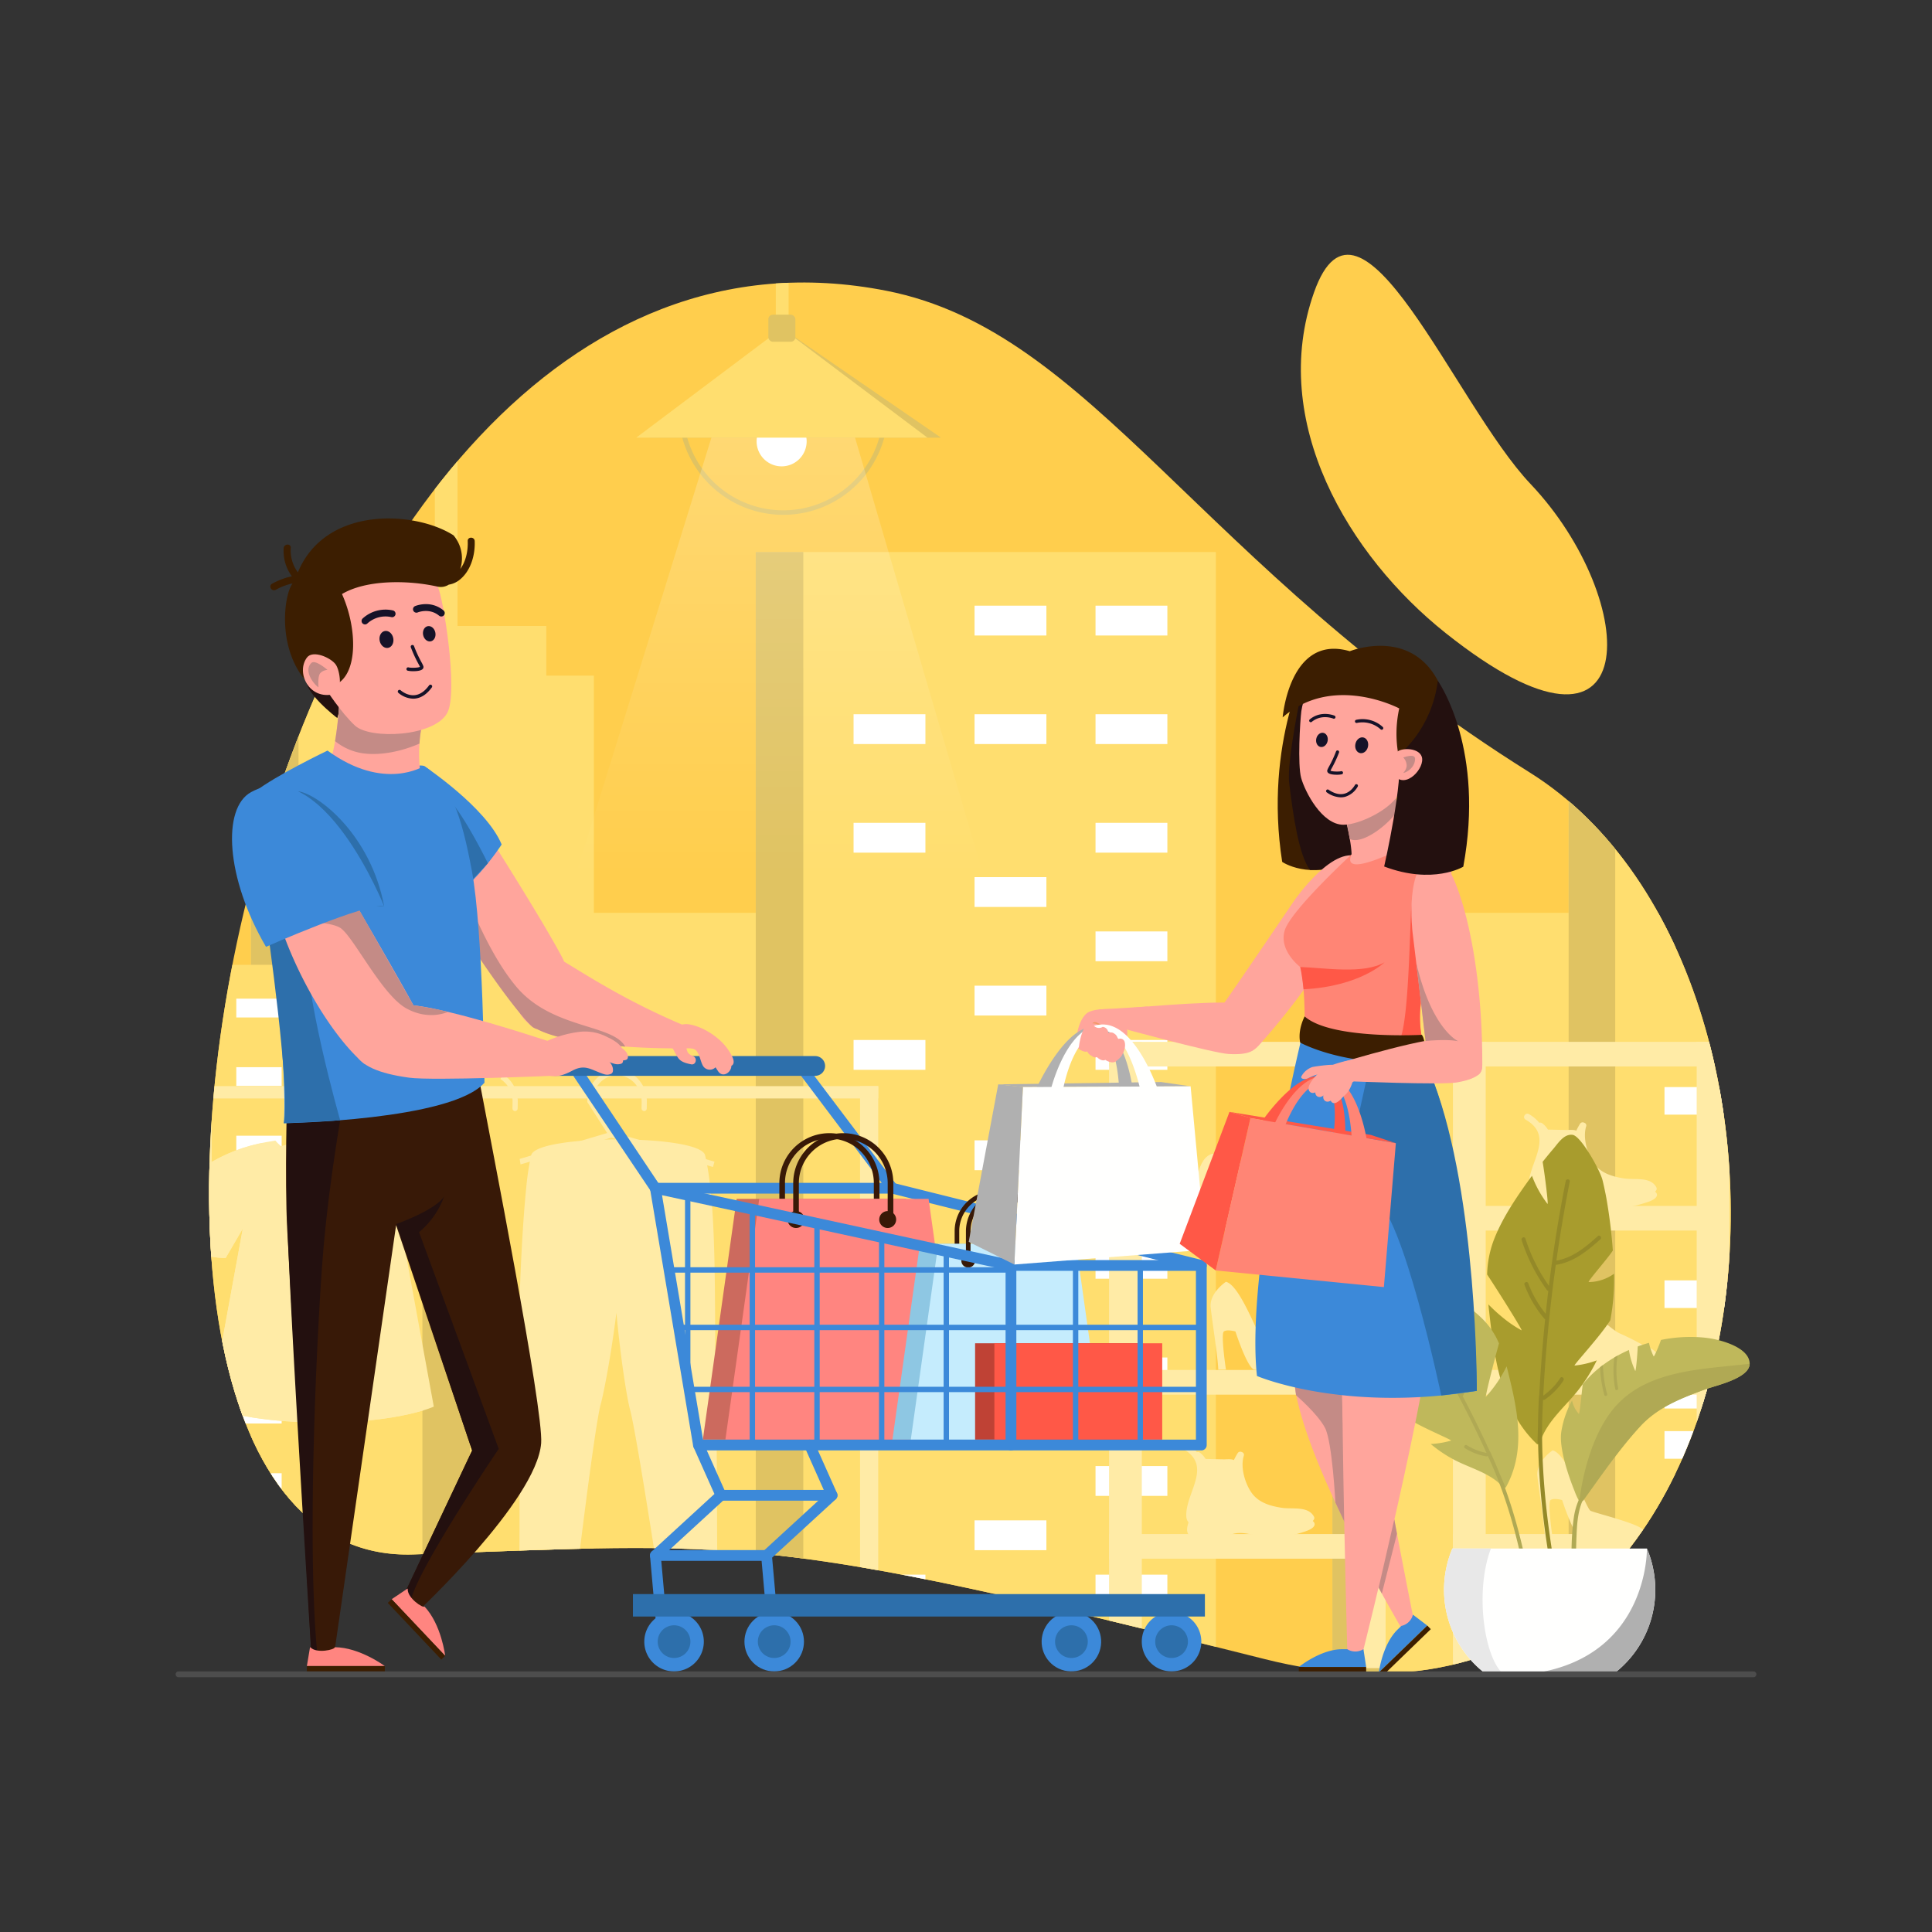<svg xmlns="http://www.w3.org/2000/svg" data-name="Layer 1" viewBox="0 0 1100 1100"><rect x="0" y="0" width="1100" height="1100" fill="#333333" stroke="none"/><defs><linearGradient id="b" x1="443.833" x2="443.833" y1="496.317" y2="240.377" gradientUnits="userSpaceOnUse"><stop offset="0" stop-color="#ffffff" stop-opacity="0" class="stopColorfff svgShape"/><stop offset="1" stop-color="#ffffff" class="stopColorfff svgShape"/></linearGradient><clipPath id="a"><path fill="none" d="M504.784,165.573C622.133,188.69,682.04,321.59,871.011,439.851c188.972,118.263,147.366,580.042-151.084,504.729-284.72-71.85-297.9-66.175-484.371-59.541C2.155,893.342,133.433,92.417,504.784,165.573Z"/></clipPath></defs><path fill="#ffce4d" d="M504.784 165.573C622.133 188.69 682.04 321.59 871.011 439.851c188.972 118.263 147.366 580.042-151.084 504.729-284.72-71.85-297.9-66.175-484.371-59.541C2.155 893.342 133.433 92.417 504.784 165.573zM823.039 360.397c-55.073-43.824-100.941-120.309-74.86-194.002 26.081-73.691 79.93 63.479 123.261 109.171C934.139 341.683 938.299 452.116 823.039 360.397z" class="colorffce4d svgShape"/><g clip-path="url(#a)" fill="#000000" class="color000 svgShape"><polygon fill="#ffde6f" points="200.647 384.687 200.647 356.4 247.569 356.4 247.569 221.193 260.503 221.193 260.503 356.4 311.047 356.4 311.047 384.687 338.118 384.687 338.118 951.582 142.883 951.582 142.883 384.687 200.647 384.687" class="colorffde6f svgShape"/><rect width="27.071" height="509.947" x="142.885" y="384.687" fill="#e0c362" transform="rotate(180 156.42 639.66)" class="colore0c362 svgShape"/><rect width="195.233" height="431.857" x="240.501" y="519.725" fill="#ffde6f" transform="rotate(180 338.118 735.654)" class="colorffde6f svgShape"/><rect width="27.071" height="431.857" x="240.501" y="519.725" fill="#e0c362" transform="rotate(180 254.037 735.654)" class="colore0c362 svgShape"/><rect width="195.233" height="431.857" x="758.608" y="519.725" fill="#ffde6f" transform="rotate(180 856.225 735.654)" class="colorffde6f svgShape"/><rect width="27.071" height="431.857" x="758.608" y="519.725" fill="#e0c362" transform="rotate(180 772.143 735.654)" class="colore0c362 svgShape"/><rect width="261.947" height="637.266" x="430.298" y="314.317" fill="#ffde6f" transform="rotate(180 561.272 632.95)" class="colorffde6f svgShape"/><rect width="27.071" height="637.266" x="430.298" y="314.317" fill="#e0c362" transform="rotate(180 443.833 632.95)" class="colore0c362 svgShape"/><rect width="40.91" height="16.98" x="623.744" y="344.838" fill="#ffffff" transform="rotate(180 644.199 353.328)" class="colorfff svgShape"/><rect width="40.91" height="16.98" x="554.866" y="344.838" fill="#ffffff" transform="rotate(180 575.32 353.328)" class="colorfff svgShape"/><rect width="40.91" height="16.98" x="623.744" y="406.66" fill="#ffffff" transform="rotate(180 644.199 415.15)" class="colorfff svgShape"/><rect width="40.91" height="16.98" x="554.866" y="406.66" fill="#ffffff" transform="rotate(180 575.32 415.15)" class="colorfff svgShape"/><rect width="40.909" height="16.98" x="485.988" y="406.66" fill="#ffffff" transform="rotate(180 506.442 415.15)" class="colorfff svgShape"/><rect width="40.91" height="16.979" x="623.744" y="468.483" fill="#ffffff" transform="rotate(180 644.199 476.972)" class="colorfff svgShape"/><rect width="40.909" height="16.979" x="485.988" y="468.483" fill="#ffffff" transform="rotate(180 506.442 476.972)" class="colorfff svgShape"/><rect width="40.91" height="16.979" x="554.866" y="499.394" fill="#ffffff" transform="rotate(180 575.32 507.883)" class="colorfff svgShape"/><rect width="40.91" height="16.98" x="623.744" y="530.305" fill="#ffffff" transform="rotate(180 644.199 538.795)" class="colorfff svgShape"/><rect width="40.91" height="16.98" x="554.866" y="561.216" fill="#ffffff" transform="rotate(180 575.32 569.706)" class="colorfff svgShape"/><rect width="40.91" height="16.979" x="623.744" y="592.128" fill="#ffffff" transform="rotate(180 644.199 600.618)" class="colorfff svgShape"/><rect width="40.909" height="16.979" x="485.988" y="592.128" fill="#ffffff" transform="rotate(180 506.442 600.618)" class="colorfff svgShape"/><rect width="40.91" height="16.98" x="623.744" y="649.256" fill="#ffffff" transform="rotate(180 644.199 657.746)" class="colorfff svgShape"/><rect width="40.91" height="16.98" x="554.866" y="649.256" fill="#ffffff" transform="rotate(180 575.32 657.746)" class="colorfff svgShape"/><rect width="40.91" height="16.98" x="623.744" y="711.078" fill="#ffffff" transform="rotate(180 644.199 719.568)" class="colorfff svgShape"/><rect width="40.91" height="16.98" x="554.866" y="711.078" fill="#ffffff" transform="rotate(180 575.32 719.568)" class="colorfff svgShape"/><rect width="40.909" height="16.98" x="485.988" y="711.078" fill="#ffffff" transform="rotate(180 506.442 719.568)" class="colorfff svgShape"/><rect width="40.91" height="16.98" x="623.744" y="772.9" fill="#ffffff" transform="rotate(180 644.199 781.39)" class="colorfff svgShape"/><rect width="40.909" height="16.98" x="485.988" y="772.9" fill="#ffffff" transform="rotate(180 506.442 781.39)" class="colorfff svgShape"/><rect width="40.91" height="16.979" x="554.866" y="803.813" fill="#ffffff" transform="rotate(180 575.32 812.302)" class="colorfff svgShape"/><rect width="40.909" height="16.979" x="485.988" y="803.813" fill="#ffffff" transform="rotate(180 506.442 812.302)" class="colorfff svgShape"/><rect width="40.91" height="16.979" x="623.744" y="834.724" fill="#ffffff" transform="rotate(180 644.199 843.213)" class="colorfff svgShape"/><rect width="40.91" height="16.979" x="554.866" y="865.635" fill="#ffffff" transform="rotate(180 575.32 874.124)" class="colorfff svgShape"/><rect width="40.91" height="16.979" x="623.744" y="896.546" fill="#ffffff" transform="rotate(180 644.199 905.035)" class="colorfff svgShape"/><rect width="40.909" height="16.979" x="485.988" y="896.546" fill="#ffffff" transform="rotate(180 506.442 905.035)" class="colorfff svgShape"/><rect width="256.74" height="589.764" x="893.111" y="361.818" fill="#ffde6f" transform="rotate(180 1021.481 656.7)" class="colorffde6f svgShape"/><rect width="26.532" height="589.764" x="893.111" y="361.818" fill="#e0c362" transform="rotate(180 906.377 656.7)" class="colore0c362 svgShape"/><rect width="40.097" height="15.713" x="1082.71" y="390.064" fill="#ffffff" transform="rotate(180 1102.76 397.92)" class="colorfff svgShape"/><rect width="40.097" height="15.713" x="1015.201" y="390.064" fill="#ffffff" transform="rotate(180 1035.25 397.92)" class="colorfff svgShape"/><rect width="40.097" height="15.715" x="1082.71" y="447.277" fill="#ffffff" transform="rotate(180 1102.76 455.135)" class="colorfff svgShape"/><rect width="40.097" height="15.715" x="1015.201" y="447.277" fill="#ffffff" transform="rotate(180 1035.25 455.135)" class="colorfff svgShape"/><rect width="40.096" height="15.715" x="947.693" y="447.277" fill="#ffffff" transform="rotate(180 967.74 455.135)" class="colorfff svgShape"/><rect width="40.097" height="15.713" x="1082.71" y="504.493" fill="#ffffff" transform="rotate(180 1102.76 512.35)" class="colorfff svgShape"/><rect width="40.096" height="15.713" x="947.693" y="504.493" fill="#ffffff" transform="rotate(180 967.74 512.35)" class="colorfff svgShape"/><rect width="40.097" height="15.713" x="1015.201" y="533.098" fill="#ffffff" transform="rotate(180 1035.25 540.955)" class="colorfff svgShape"/><rect width="40.097" height="15.713" x="1082.71" y="561.706" fill="#ffffff" transform="rotate(180 1102.76 569.563)" class="colorfff svgShape"/><rect width="40.097" height="15.713" x="1015.201" y="590.313" fill="#ffffff" transform="rotate(180 1035.25 598.17)" class="colorfff svgShape"/><rect width="40.097" height="15.713" x="1082.71" y="618.921" fill="#ffffff" transform="rotate(180 1102.76 626.778)" class="colorfff svgShape"/><rect width="40.096" height="15.713" x="947.693" y="618.921" fill="#ffffff" transform="rotate(180 967.74 626.778)" class="colorfff svgShape"/><rect width="40.097" height="15.712" x="1082.71" y="671.793" fill="#ffffff" transform="rotate(180 1102.76 679.649)" class="colorfff svgShape"/><rect width="40.097" height="15.712" x="1015.201" y="671.793" fill="#ffffff" transform="rotate(180 1035.25 679.649)" class="colorfff svgShape"/><rect width="40.097" height="15.713" x="1082.71" y="729.005" fill="#ffffff" transform="rotate(180 1102.76 736.861)" class="colorfff svgShape"/><rect width="40.097" height="15.713" x="1015.201" y="729.005" fill="#ffffff" transform="rotate(180 1035.25 736.861)" class="colorfff svgShape"/><rect width="40.096" height="15.713" x="947.693" y="729.005" fill="#ffffff" transform="rotate(180 967.74 736.861)" class="colorfff svgShape"/><rect width="40.097" height="15.714" x="1082.71" y="786.22" fill="#ffffff" transform="rotate(180 1102.76 794.077)" class="colorfff svgShape"/><rect width="40.096" height="15.714" x="947.693" y="786.22" fill="#ffffff" transform="rotate(180 967.74 794.077)" class="colorfff svgShape"/><rect width="40.097" height="15.714" x="1015.201" y="814.827" fill="#ffffff" transform="rotate(180 1035.25 822.684)" class="colorfff svgShape"/><rect width="40.096" height="15.714" x="947.693" y="814.827" fill="#ffffff" transform="rotate(180 967.74 822.684)" class="colorfff svgShape"/><rect width="40.097" height="15.715" x="1082.71" y="843.433" fill="#ffffff" transform="rotate(180 1102.76 851.291)" class="colorfff svgShape"/><rect width="40.097" height="15.713" x="1015.201" y="872.041" fill="#ffffff" transform="rotate(180 1035.25 879.898)" class="colorfff svgShape"/><rect width="40.097" height="15.715" x="1082.71" y="900.647" fill="#ffffff" transform="rotate(180 1102.76 908.504)" class="colorfff svgShape"/><rect width="40.096" height="15.715" x="947.693" y="900.647" fill="#ffffff" transform="rotate(180 967.74 908.504)" class="colorfff svgShape"/><rect width="165.351" height="402.261" x="12.43" y="549.321" fill="#ffde6f" transform="rotate(180 95.106 750.452)" class="colorffde6f svgShape"/><rect width="17.09" height="402.261" x="12.43" y="549.321" fill="#e0c362" transform="rotate(180 20.975 750.452)" class="colore0c362 svgShape"/><rect width="25.824" height="10.717" x="134.541" y="568.587" fill="#ffffff" transform="rotate(180 147.453 573.946)" class="colorfff svgShape"/><rect width="25.824" height="10.717" x="91.063" y="568.587" fill="#ffffff" transform="rotate(180 103.975 573.946)" class="colorfff svgShape"/><rect width="25.824" height="10.718" x="134.541" y="607.611" fill="#ffffff" transform="rotate(180 147.453 612.97)" class="colorfff svgShape"/><rect width="25.824" height="10.718" x="91.063" y="607.611" fill="#ffffff" transform="rotate(180 103.975 612.97)" class="colorfff svgShape"/><rect width="25.824" height="10.718" x="47.584" y="607.611" fill="#ffffff" transform="rotate(180 60.496 612.97)" class="colorfff svgShape"/><rect width="25.824" height="10.717" x="134.541" y="646.636" fill="#ffffff" transform="rotate(180 147.453 651.994)" class="colorfff svgShape"/><rect width="25.824" height="10.717" x="47.584" y="646.636" fill="#ffffff" transform="rotate(180 60.496 651.994)" class="colorfff svgShape"/><rect width="25.824" height="10.718" x="91.063" y="666.147" fill="#ffffff" transform="rotate(180 103.975 671.507)" class="colorfff svgShape"/><rect width="25.824" height="10.718" x="134.541" y="685.659" fill="#ffffff" transform="rotate(180 147.453 691.018)" class="colorfff svgShape"/><rect width="25.824" height="10.718" x="91.063" y="705.171" fill="#ffffff" transform="rotate(180 103.975 710.53)" class="colorfff svgShape"/><rect width="25.824" height="10.717" x="134.541" y="724.684" fill="#ffffff" transform="rotate(180 147.453 730.042)" class="colorfff svgShape"/><rect width="25.824" height="10.717" x="47.584" y="724.684" fill="#ffffff" transform="rotate(180 60.496 730.042)" class="colorfff svgShape"/><rect width="25.824" height="10.717" x="134.541" y="760.746" fill="#ffffff" transform="rotate(180 147.453 766.104)" class="colorfff svgShape"/><rect width="25.824" height="10.717" x="91.063" y="760.746" fill="#ffffff" transform="rotate(180 103.975 766.104)" class="colorfff svgShape"/><rect width="25.824" height="10.718" x="134.541" y="799.769" fill="#ffffff" transform="rotate(180 147.453 805.128)" class="colorfff svgShape"/><rect width="25.824" height="10.718" x="91.063" y="799.769" fill="#ffffff" transform="rotate(180 103.975 805.128)" class="colorfff svgShape"/><rect width="25.824" height="10.718" x="47.584" y="799.769" fill="#ffffff" transform="rotate(180 60.496 805.128)" class="colorfff svgShape"/><rect width="25.824" height="10.717" x="134.541" y="838.794" fill="#ffffff" transform="rotate(180 147.453 844.152)" class="colorfff svgShape"/><rect width="25.824" height="10.717" x="47.584" y="838.794" fill="#ffffff" transform="rotate(180 60.496 844.152)" class="colorfff svgShape"/><rect width="25.824" height="10.718" x="91.063" y="858.306" fill="#ffffff" transform="rotate(180 103.975 863.665)" class="colorfff svgShape"/><rect width="25.824" height="10.718" x="47.584" y="858.306" fill="#ffffff" transform="rotate(180 60.496 863.665)" class="colorfff svgShape"/><rect width="25.824" height="10.718" x="134.541" y="877.817" fill="#ffffff" transform="rotate(180 147.453 883.177)" class="colorfff svgShape"/><rect width="25.824" height="10.718" x="91.063" y="897.329" fill="#ffffff" transform="rotate(180 103.975 902.688)" class="colorfff svgShape"/><rect width="25.824" height="10.718" x="134.541" y="916.842" fill="#ffffff" transform="rotate(180 147.453 922.202)" class="colorfff svgShape"/><rect width="25.824" height="10.718" x="47.584" y="916.842" fill="#ffffff" transform="rotate(180 60.496 922.202)" class="colorfff svgShape"/><path fill="#e0c362" d="M445.958,293.129a59.684,59.684,0,0,1-59.616-59.616h2.805a56.811,56.811,0,1,0,113.621,0h2.805A59.685,59.685,0,0,1,445.958,293.129Z" class="colore0c362 svgShape"/><polygon fill="#e0c362" points="445.154 186.877 369.961 249.173 535.749 249.173 445.154 186.877" class="colore0c362 svgShape"/><polygon fill="url(#b)" points="407.786 240.377 328.375 496.317 559.292 496.317 484.247 240.377 407.786 240.377" opacity=".22"/><rect width="7.3" height="82.519" x="441.704" y="123.539" fill="#ffde6f" class="colorffde6f svgShape"/><path fill="#f4bf62" d="M438.336,195.121h14.036a5.214,5.214,0,0,1,5.214,5.214v21.287a0,0,0,0,1,0,0H433.121a0,0,0,0,1,0,0V200.336A5.215,5.215,0,0,1,438.336,195.121Z" class="colorf4bf62 svgShape"/><path fill="#ffffff" d="M459.274,251.273a14.246,14.246,0,1,0-14.246,14.246A14.247,14.247,0,0,0,459.274,251.273Z" class="colorfff svgShape"/><path fill="#ffffff" d="M445.222,260.189c-3.373-.609-8.009-3.261-8.879-6.826-.311-1.271-2.274-.733-1.962.542,1.039,4.25,6.223,7.51,10.299,8.247C445.961,262.383,446.511,260.422,445.222,260.189Z" class="colorfff svgShape"/><polygon fill="#ffde6f" points="445.154 186.877 362.259 249.173 528.049 249.173 445.154 186.877" class="colorffde6f svgShape"/><rect width="15.401" height="15.401" x="437.454" y="179.175" fill="#e0c362" rx="2.588" class="colore0c362 svgShape"/><path fill="#ffeba6" d="M697.996 729.799s-9.625 6.336-8.687 14.707c.94 8.373 4.164 28.737 4.313 35.298h4.374s-3.051-20.364-1.173-21.721 6.574 0 6.574 0 6.808 21.044 10.799 21.721c3.991.679 34.748-.226 35.686-3.847.94-3.62-27.768-10.408-30.317-11.765C717.013 762.834 706.449 731.836 697.996 729.799zM884.01 825.777s-9.627 6.335-8.687 14.706c.938 8.373 4.16 28.737 4.311 35.298h4.376s-3.052-20.364-1.174-21.721 6.572 0 6.572 0 6.81 21.044 10.801 21.721c3.991.679 34.748-.226 35.686-3.845.938-3.622-27.768-10.409-30.319-11.767S892.462 827.812 884.01 825.777zM703.653 832.133c-1.406-1.826-4.948-1.199-6.948-1.241l-11.66-.252a1.788 1.788 0 00-1.113 3.209 1.827 1.827 0 00.184.814q2.271 4.731 4.542 9.458c1.178 2.441 2.257 4.767 4.562 6.414 3.543 2.533 7.863 3.217 9.686-1.391 1.145-2.892 1.355-6.595 1.469-9.665C704.452 837.419 705.002 833.881 703.653 832.133zM740.567 864.262c-20.228-.1-40.097.233-60.332-1.052a2.003 2.003 0 00-2.574 1.094c-1.173 3.004-3.327 7.855-.037 10.239 3.064 2.221 12.274 1.538 15.849 1.11 4.636-.555 7.778-2.844 12.556-2.816 4.562.026 8.337 1.423 12.781 2.105 8.171 1.254 17.006-.458 24.709-3.137C752.27 868.76 748.362 864.301 740.567 864.262z" class="colorffeba6 svgShape"/><path fill="#ffeba6" d="M748.059 863.391c-3.345-6.016-12.221-4.034-18.028-4.885-6.632-.971-13.281-2.917-17.233-8.323-3.968-5.43-6.679-14.835-4.621-21.362a1.586 1.586 0 00-.961-2.011c-.032-.018-.066-.028-.097-.044a2.214 2.214 0 00-.291-.107 1.739 1.739 0 00-2.166.736 38.404 38.404 0 00-4.992 12.414 39.753 39.753 0 00-.697 6.092c-.075 1.776.269 1.936-1.506 3.162-2.079 1.436-2.632.545-4.269-1.284-5.43-6.073-3.203-15.94-10.154-20.775a1.547 1.547 0 00-1.561-.191 19.915 19.915 0 00-5.862-4.934c-2.082-1.194-3.973 1.935-1.894 3.125 17.027 9.766 1.024 25.146 1.707 38.352.343 6.655 7.952 5.011 13.363 5.267 12.815.607 25.592 3.551 38.381 3.661 7.177.062 16.375-1.118 20.882-7.067A1.735 1.735 0 00748.059 863.391zM898.575 644.609c-1.406-1.823-4.948-1.197-6.948-1.241l-11.66-.251a1.788 1.788 0 00-1.113 3.209 1.852 1.852 0 00.183.815q2.273 4.727 4.544 9.457c1.178 2.441 2.255 4.767 4.562 6.414 3.543 2.533 7.863 3.217 9.686-1.39 1.145-2.894 1.356-6.597 1.469-9.665C899.375 649.897 899.923 646.357 898.575 644.609zM935.489 676.74c-20.228-.1-40.097.233-60.332-1.052a2.003 2.003 0 00-2.574 1.094c-1.174 3.004-3.329 7.855-.039 10.239 3.065 2.221 12.276 1.537 15.849 1.11 4.638-.556 7.779-2.844 12.558-2.816 4.562.028 8.339 1.425 12.781 2.105 8.171 1.254 17.006-.458 24.709-3.137C947.193 681.24 943.285 676.778 935.489 676.74z" class="colorffeba6 svgShape"/><path fill="#ffeba6" d="M942.982 675.869c-3.345-6.016-12.221-4.034-18.028-4.884-6.632-.972-13.282-2.92-17.232-8.324-3.97-5.43-6.677-14.835-4.623-21.362a1.583 1.583 0 00-.959-2.011c-.032-.018-.068-.026-.097-.044a2.144 2.144 0 00-.29-.105 1.739 1.739 0 00-2.168.733 38.464 38.464 0 00-4.994 12.415 39.961 39.961 0 00-.697 6.092c-.073 1.776.27 1.938-1.504 3.164-2.079 1.435-2.632.543-4.271-1.286-5.43-6.074-3.201-15.94-10.152-20.775a1.539 1.539 0 00-1.561-.189 19.936 19.936 0 00-5.862-4.935c-2.082-1.194-3.973 1.935-1.896 3.125 17.029 9.766 1.026 25.146 1.708 38.352.343 6.655 7.952 5.011 13.363 5.267 12.815.608 25.591 3.552 38.38 3.661 7.177.061 16.377-1.118 20.883-7.067A1.735 1.735 0 00942.982 675.869zM757.34 680.353c.783 1.66-10.33 7.846-34.12 7.846-23.79 0-41.16-.754-41.789-1.962-.626-1.205 1.564-9.351 1.564-9.351z" class="colorffeba6 svgShape"/><path fill="#ffeba6" d="M690.82,656.822c1.399-.223,6.731,6.035,12.834,5.129,6.105-.906,11.582-5.129,11.582-5.129s26.922,12.973,32.87,14.332c5.948,1.357,11.425,7.389,9.233,9.199-2.19,1.812-65.994,3.274-74.815-1.508C680.021,677.488,681.428,658.331,690.82,656.822Z" class="colorffeba6 svgShape"/><path fill="#ffeba6" d="M710.854 656.817c-1.593-1.448 1.723-7.689 4.382-7.236 2.661.453 14.245 12.671 19.722 14.935a146.413 146.413 0 0113.148 6.637s-2.349 2.865-5.636 1.658S713.672 659.374 710.854 656.817zM944.878 775.155c.783 1.658-10.33 7.844-34.12 7.844s-41.162-.754-41.789-1.962c-.628-1.205 1.564-9.351 1.564-9.351z" class="colorffeba6 svgShape"/><path fill="#ffeba6" d="M878.359,751.622c1.398-.223,6.731,6.035,12.834,5.13,6.105-.904,11.582-5.13,11.582-5.13s26.92,12.973,32.87,14.331c5.946,1.359,11.425,7.393,9.233,9.203-2.192,1.81-65.994,3.274-74.815-1.509C867.558,772.289,868.968,753.131,878.359,751.622Z" class="colorffeba6 svgShape"/><path fill="#ffeba6" d="M898.393,751.617c-1.595-1.448,1.721-7.689,4.382-7.236,2.661.453,14.243,12.672,19.722,14.935a146.595,146.595,0,0,1,13.148,6.636s-2.349,2.866-5.636,1.66C926.722,766.406,901.211,754.175,898.393,751.617Z" class="colorffeba6 svgShape"/><rect width="156.711" height="14.028" x="631.45" y="593.174" fill="#ffeba6" class="colorffeba6 svgShape"/><rect width="156.711" height="14.028" x="631.45" y="686.592" fill="#ffeba6" class="colorffeba6 svgShape"/><rect width="156.711" height="14.028" x="631.45" y="780.013" fill="#ffeba6" class="colorffeba6 svgShape"/><rect width="156.711" height="14.03" x="631.45" y="873.432" fill="#ffeba6" class="colorffeba6 svgShape"/><rect width="18.661" height="356.579" x="631.45" y="593.174" fill="#ffeba6" class="colorffeba6 svgShape"/><rect width="18.661" height="356.579" x="770.245" y="593.174" fill="#ffeba6" class="colorffeba6 svgShape"/><rect width="156.708" height="14.028" x="827.234" y="593.174" fill="#ffeba6" class="colorffeba6 svgShape"/><rect width="156.708" height="14.028" x="827.234" y="686.592" fill="#ffeba6" class="colorffeba6 svgShape"/><rect width="156.708" height="14.028" x="827.234" y="780.013" fill="#ffeba6" class="colorffeba6 svgShape"/><rect width="156.708" height="14.03" x="827.234" y="873.432" fill="#ffeba6" class="colorffeba6 svgShape"/><rect width="18.661" height="356.579" x="827.234" y="593.174" fill="#ffeba6" class="colorffeba6 svgShape"/><rect width="18.661" height="356.579" x="966.028" y="593.174" fill="#ffeba6" class="colorffeba6 svgShape"/><path fill="#ffeba6" d="M95.283,943.028a10.701,10.701,0,1,0-10.702,10.702A10.702,10.702,0,0,0,95.283,943.028Z" class="colorffeba6 svgShape"/><path fill="#ffeba6" d="M90.683 943.028a6.101 6.101 0 10-6.102 6.101A6.102 6.102 0 0090.683 943.028zM153.802 943.028a10.701 10.701 0 10-10.701 10.702A10.701 10.701 0 00153.802 943.028zM349.047 644.686l-11.682-18.208a15.315 15.315 0 014.235-10.028 13.422 13.422 0 019.732-4.225h.228c7.718.126 13.897 6.954 13.772 15.22l-.057 3.56a1.547 1.547 0 001.461 1.613h.023a1.54 1.54 0 001.482-1.561l.055-3.562c.141-10.013-7.341-18.286-16.691-18.444h-.265c-9.232 0-16.807 7.962-16.954 17.873l-.01.505 11.336 17.669L295.874 659.829c.183 1.045.333 2.096.487 3.146L348.125 647.705l57.817 16.736c.29-1.013.566-2.028.867-3.04z" class="colorffeba6 svgShape"/><path fill="#ffeba6" d="M407.643 795.911c-1.166-50.065 1.024-107.458-6.191-138.148-2.831-12.048-96.195-12.061-99.021.01a149.479 149.479 0 00-2.828 18.578c-3.767 37.33-5.152 99.42-4.387 132.777.206 9.157.354 18.637.443 28.116.353 31.914.087 63.888-.767 83.053 0 0 21.552 4.298 30.678-.118 0 0 12.541-106.428 16.427-120.588 1.741-6.341 5.851-27.373 8.955-52.125 2.42 26.251 6.032 48.82 7.813 55.313 3.886 14.164 19.546 117.402 19.546 117.402 9.128 4.423 30.676.11 30.676.11C407.907 895.453 408.572 835.753 407.643 795.911zM183.948 646.425L172.267 628.217a15.319 15.319 0 014.233-10.029 13.428 13.428 0 019.733-4.224h.228c7.718.126 13.897 6.954 13.772 15.219l-.056 3.562a1.547 1.547 0 001.461 1.613h.023a1.538 1.538 0 001.48-1.563l.057-3.56c.141-10.013-7.342-18.287-16.691-18.446h-.265c-9.23 0-16.807 7.962-16.954 17.875l-.01.503L180.614 646.838l-40.997 11.419c.183 1.045.333 2.096.487 3.145l42.923-11.959 35.795 10.196c.29-1.013.566-2.03.865-3.04z" class="colorffeba6 svgShape"/><path fill="#ffeba6" d="M238.208,716.248C261.616,716.248,282.1,696.4,282.1,696.4l-5.548-7.527c-15.248-20.686-37.205-34.468-61.508-38.609l-5.123-.872c-7.164,8.311-18.696,11.917-26.579,13.471-7.883-1.554-19.415-5.16-26.581-13.471l-5.123.872c-24.301,4.141-46.259,17.923-61.508,38.609L84.581,696.4s20.484,19.848,43.894,19.848l9.754-16.715L119.696,800.863s19.3,9.054,63.645,9.054,63.645-9.054,63.645-9.054L228.453,699.533Z" class="colorffeba6 svgShape"/><path fill="#ffeba6" d="M161.958,799.486c-14.643-1.985-32.466-8.069-28.934-26.299,1.341-6.909,6.467-12.638,8.63-19.235,3.099-9.448,2.554-20.385,2.875-30.215.21-6.514,1.66-13.682,1.27-20.141-.587-9.737-5.397-15.694-11.731-22.467-13.69-14.636,1.705-22.189,15.393-30.379-23.425,4.578-44.543,18.064-59.329,38.124L84.581,696.4s20.486,19.848,43.892,19.848l9.754-16.715L119.696,800.863s19.3,9.054,63.645,9.054c30.877,0,49.58-4.384,58.111-7.05C214.891,803.139,188.527,803.087,161.958,799.486Z" class="colorffeba6 svgShape"/><rect width="389.86" height="7.019" x="110.175" y="618.408" fill="#ffeba6" class="colorffeba6 svgShape"/><rect width="10.343" height="303.768" x="110.175" y="618.408" fill="#ffeba6" class="colorffeba6 svgShape"/><path fill="#ffeba6" d="M163.511 934.022H67.182a14.268 14.268 0 0114.269-14.267h67.793a14.268 14.268 0 0114.267 14.267zM149.201 943.028a6.1 6.1 0 10-6.1 6.101A6.101 6.101 0 00149.201 943.028zM474.799 943.028a10.701 10.701 0 10-10.702 10.702A10.702 10.702 0 00474.799 943.028z" class="colorffeba6 svgShape"/><path fill="#ffeba6" d="M470.198 943.028a6.1 6.1 0 10-6.101 6.101A6.102 6.102 0 00470.198 943.028zM533.319 943.028a10.701 10.701 0 10-10.702 10.702A10.702 10.702 0 00533.319 943.028z" class="colorffeba6 svgShape"/><rect width="10.345" height="303.768" x="489.69" y="618.408" fill="#ffeba6" class="colorffeba6 svgShape"/><path fill="#ffeba6" d="M543.026 934.022H446.699a14.268 14.268 0 0114.267-14.267h67.793a14.268 14.268 0 0114.267 14.267zM528.717 943.028a6.1 6.1 0 10-6.1 6.101A6.1 6.1 0 00528.717 943.028zM192.85 615.815a15.113 15.113 0 017.383 13.368l-.055 3.56a1.547 1.547 0 001.461 1.614h.023a1.537 1.537 0 001.48-1.563l.057-3.56a18.363 18.363 0 00-8.839-16.133C193.814 613.979 193.316 614.887 192.85 615.815zM284.892 614.345a15.167 15.167 0 016.94 13.099l-.057 3.562a1.548 1.548 0 001.459 1.613h.023a1.538 1.538 0 001.482-1.561l.056-3.562a18.39 18.39 0 00-8.465-15.904C285.88 612.525 285.416 613.452 284.892 614.345z" class="colorffeba6 svgShape"/></g><path fill="#a89c2d" d="M904.573,729.966a25.331,25.331,0,0,0,14.402-4.749,122.883,122.883,0,0,1-2.14,26.459c-5.658,9.122-21.359,25.901-20.298,25.806a50.891,50.891,0,0,0,12.603-2.938,93.954,93.954,0,0,1-9.602,15.696c-7.616,10.157-18.467,18.281-22.592,30.678a.777.777,0,0,1-.474.543.897.897,0,0,1-1.487.657c-20.49-19.453-24.153-49.009-27.16-75.658-.144-1.265-.285-2.507-.403-3.776,5.673,5.675,11.713,10.866,18.886,14.741.993.54-12.829-21.577-19.596-31.767a59.813,59.813,0,0,1,3.526-18.924c4.795-12.847,13.015-24.868,20.997-35.929.32-.456.692-.895,1.013-1.349a61.352,61.352,0,0,0,8.818,15.971c.655.857-1.453-16.173-2.75-23.95,2.004-2.486,4.005-4.972,6.089-7.376,2.735-3.221,6.103-8.682,11.011-7.954,4.761.675,15.607,20.168,16.982,25.746.595,2.379,1.126,4.812,1.611,7.252.235,1.047.425,2.119.615,3.171a294.022,294.022,0,0,1,3.653,29.674c-.338.527-.676,1.055-1.06,1.564C913.236,718.966,903.595,729.959,904.573,729.966Z" class="colora89c2d svgShape"/><path fill="#948928" d="M885.9,720.15c10.11-1.529,17.834-7.912,25.259-14.502,1.107-.982-.267-2.849-1.385-1.857-6.954,6.173-14.203,12.342-23.63,13.949,2.152-15.05,4.656-30.054,7.609-44.979.291-1.465-1.999-1.82-2.287-.361q-5.872,29.675-9.584,59.677a99.143,99.143,0,0,1-13.383-26.893c-.455-1.417-2.604-.553-2.148.862a101.25,101.25,0,0,0,14.355,28.402,1.039,1.039,0,0,0,.84.458q-.798,6.556-1.485,13.127a62.281,62.281,0,0,1-9.931-17.378c-.519-1.394-2.671-.537-2.15.862a64.226,64.226,0,0,0,11.288,19.268,1.146,1.146,0,0,0,.476.332q-2.223,21.617-3.366,43.333a1.195,1.195,0,0,0-.137.497q-.464,7.951-.552,15.875-.17,5.176-.28,10.354a.918.918,0,0,0,.333.781c.597,32.611,5.429,64.868,12.291,96.787.749-.183,1.5-.351,2.25-.527-7.752-36.071-12.905-72.573-12.231-109.54q.206-5.853.493-11.699a1.085,1.085,0,0,0,1.026-.129,38.523,38.523,0,0,0,10.591-10.836c.807-1.241-.997-2.695-1.81-1.445a36.82,36.82,0,0,1-9.691,10.063q1.934-37.384,7.145-74.485C885.838,720.142,885.866,720.155,885.9,720.15Z" class="color948928 svgShape"/><path fill="#bfb85b" d="M805.532,787.163a25.153,25.153,0,0,1-13.624,1.166,87.843,87.843,0,0,0,9.508,19.177c7.46,4.994,25.684,12.44,24.753,12.716a51.569,51.569,0,0,1-11.566,1.936,74.773,74.773,0,0,0,12.721,8.637c9.427,5.13,21.013,7.664,28.121,15.623a.656.656,0,0,0,.56.252.837.837,0,0,0,1.456.005c11.765-21.352,6.289-44.763,1.103-65.774-.246-.998-.489-1.977-.755-2.97a74.355,74.355,0,0,1-11.77,17.284c-.687.733,4.635-20.431,7.426-30.309a43.28,43.28,0,0,0-8.496-13.061c-7.81-8.075-18.292-14.405-28.291-20.092-.404-.236-.848-.443-1.252-.681a48.015,48.015,0,0,1-2.855,14.898c-.309.861-3.465-12.629-4.621-18.899-2.427-1.21-4.851-2.418-7.32-3.539-3.261-1.521-7.711-4.516-11.671-2.357-3.85,2.072-7.405,20.285-6.954,24.927.188,1.983.443,3.986.738,5.977.105.864.256,1.732.4,2.585A210.04,210.04,0,0,0,788.66,778.161c.44.285.88.571,1.354.828C794.97,781.747,806.362,786.836,805.532,787.163Z" class="colorbfb85b svgShape"/><path fill="#b0a954" d="M874.449,923.564c-3.442-26.238-8.709-52.061-17.677-76.762a.704.704,0,0,0,.057-.696q-1.594-3.856-3.247-7.687-2.385-5.923-5.082-11.747a.881.881,0,0,0-.262-.328q-7.275-15.939-15.453-31.451a1.037,1.037,0,0,0,.309-.406,50.768,50.768,0,0,0,3.995-18.187c.037-1.223-2.041-1.161-2.077.058a49.072,49.072,0,0,1-3.392,16.322q-2.502-4.705-5.078-9.376a.979.979,0,0,0,.581-.618,78.371,78.371,0,0,0,3.95-26.06c-.024-1.213-2.101-1.157-2.077.058a76.6,76.6,0,0,1-3.56,24.606q-11.899-21.294-25.489-41.688c-.67-1.001-2.512.018-1.839,1.024q10.269,15.364,19.538,31.293c-8.481,1.893-16.435-.361-24.14-2.713-1.238-.377-1.863,1.477-.639,1.85,8.229,2.511,16.649,4.769,25.685,2.593.034-.008.053-.026.084-.036q15.18,26.142,27.716,53.616a31.714,31.714,0,0,1-11.163-4.374c-1.055-.673-2.166,1.013-1.119,1.679a33.237,33.237,0,0,0,12.151,4.66,1.099,1.099,0,0,0,.911-.241q1.941,4.297,3.816,8.623c11.317,27.555,17.543,56.678,21.437,86.329C873.071,923.793,873.758,923.672,874.449,923.564Z" class="colorb0a954 svgShape"/><path fill="#b0a954" d="M800.756,759.12a53.069,53.069,0,0,1-18.014-7.04c.105.862.256,1.732.4,2.585a55.685,55.685,0,0,0,16.964,6.301C801.403,761.208,802.034,759.367,800.756,759.12Z" class="colorb0a954 svgShape"/><path fill="#bfb85b" d="M996.191,776.479c-.123,8.337-19.405,12.373-25.526,14.638-13.548,5.015-26.776,10.078-36.799,20.98-11.809,12.854-21.993,27.684-32.184,41.854a2.39,2.39,0,0,1-2.407,1.034,38.651,38.651,0,0,1-2.805-6.094c-3.512-8.656-8.889-24.496-7.556-33.527a54.609,54.609,0,0,1,6.145-18.003,16.175,16.175,0,0,0,3.856,7.624c.487.492,1.532-11.386,2.227-16.779.89-1.095,1.794-2.155,2.748-3.18a59.58,59.58,0,0,1,7.126-6.561c.542-.435,1.082-.869,1.639-1.267a74.077,74.077,0,0,1,6.493-4.311q.883-.519,1.816-1.04c2.09-1.163,4.263-2.239,6.482-3.211a44.01,44.01,0,0,0,3.58,11.883c.372.793,1.281-9.387,1.417-13.89,2.092-.793,4.229-1.448,6.399-2.067a34.246,34.246,0,0,0,2.656,7.676c.298.586,3.164-6.304,4.201-9.335a83.649,83.649,0,0,1,20.652-1.616c.589.024,1.179.049,1.75.105,1.854.128,3.685.338,5.481.615,6.645,1.032,22.294,5.239,22.601,14.219A1.338,1.338,0,0,1,996.191,776.479Z" class="colorbfb85b svgShape"/><path fill="#b0a954" d="M922.016 798.388c-16.38 16.163-21.466 45.86-22.519 54.294a38.296 38.296 0 00-3.371 10.966c-1.949 13.326-1.377 27.39-1.045 40.817.11 4.418.306 8.831.54 13.242q1.138-.216 2.274-.422c-.144-2.784-.275-5.569-.371-8.355-.408-12.022-.396-24.073.155-36.091.285-6.21.862-12.451 3.268-18.209a2.54 2.54 0 00.731-.678c10.191-14.17 20.375-29.001 32.184-41.856 10.023-10.901 23.252-15.964 36.798-20.979 6.123-2.265 25.403-6.301 25.528-14.639C970.499 779.474 940.87 779.78 922.016 798.388zM921.314 790.455a53.407 53.407 0 01-.35-18.607q-.934.519-1.816 1.04a54.713 54.713 0 00.513 17.939C919.87 791.899 921.507 791.509 921.314 790.455zM915.048 793.777a70.416 70.416 0 01-2.393-16.579c-.556.398-1.097.832-1.639 1.267a71.659 71.659 0 002.376 15.701C913.673 795.207 915.326 794.835 915.048 793.777z" class="colorb0a954 svgShape"/><path fill="#fffffe" d="M942.45,905.144a60.005,60.005,0,0,1-24.869,48.706h-70.552a60.145,60.145,0,0,1-23.415-61.817,58.8,58.8,0,0,1,3.31-10.374H937.685a58.829,58.829,0,0,1,3.321,10.374A59.83,59.83,0,0,1,942.45,905.144Z" class="colorfffffe svgShape"/><path fill="#b0b0b0" d="M942.45,905.144a60.005,60.005,0,0,1-24.869,48.706h-70.552c92.18,4.578,90.656-72.191,90.656-72.191a58.829,58.829,0,0,1,3.321,10.374A59.83,59.83,0,0,1,942.45,905.144Z" class="colorb0b0b0 svgShape"/><path fill="#e8e8e8" d="M848.887,881.659H826.923a58.8,58.8,0,0,0-3.31,10.374,60.087,60.087,0,0,0,23.415,61.817H856.794C844.985,945.277,839.482,906.116,848.887,881.659Z" class="colore8e8e8 svgShape"/><path fill="#3c89d9" d="M373.152,679.596a3.07,3.07,0,0,0,2.482-4.866L331.837,609.262H453.622l52.21,69.315a3.069,3.069,0,0,0,4.568-4.101l-53.124-70.329a3.072,3.072,0,0,0-2.286-1.016H325.834a3.063,3.063,0,0,0-2.485,4.862l47.315,70.331A3.061,3.061,0,0,0,373.152,679.596Z" class="color3c89d9 svgShape"/><path fill="#2d6fab" d="M315.892,612.532H464.15a5.625,5.625,0,0,0,5.624-5.624h0a5.625,5.625,0,0,0-5.624-5.623H315.892a5.623,5.623,0,0,0-5.623,5.623h0A5.624,5.624,0,0,0,315.892,612.532Z" class="color2d6fab svgShape"/><path fill="#3c89d9" d="M683.984,723.563a3.069,3.069,0,0,0,.741-6.047l-175.864-43.967a3.191,3.191,0,0,0-.744-.087H373.151a3.065,3.065,0,1,0,0,6.131H507.74l175.497,43.878A3.139,3.139,0,0,0,683.984,723.563Z" class="color3c89d9 svgShape"/><path fill="#381907" d="M443.732,694.351h3.209V673.679a25.291,25.291,0,1,1,50.581,0v20.672h3.208V673.679a28.499,28.499,0,0,0-56.998,0Z" class="color381907 svgShape"/><polygon fill="#cc6a5e" points="535.118 819.675 400.162 819.675 419.429 682.579 515.851 682.579 535.118 819.675" class="colorcc6a5e svgShape"/><polygon fill="#ff8580" points="547.963 819.675 413.007 819.675 432.275 682.579 528.696 682.579 547.963 819.675" class="colorff8580 svgShape"/><path fill="#381907" d="M458.047 694.351a4.816 4.816 0 10-4.816 4.817A4.816 4.816 0 00458.047 694.351zM510.229 694.351a4.816 4.816 0 10-4.816 4.817A4.815 4.815 0 00510.229 694.351z" class="color381907 svgShape"/><path fill="#381907" d="M451.625 694.351h3.208V673.679a25.291 25.291 0 0150.583 0v20.672H508.623V673.679a28.499 28.499 0 00-56.998 0zM543.539 717.779h2.611V700.971a20.562 20.562 0 0141.125 0v16.807h2.609V700.971a23.172 23.172 0 00-46.345 0z" class="color381907 svgShape"/><polygon fill="#8ec7e3" points="617.843 819.675 508.117 819.675 523.782 708.21 602.178 708.21 617.843 819.675" class="color8ec7e3 svgShape"/><polygon fill="#c5ecfd" points="628.286 819.675 518.56 819.675 534.225 708.21 612.621 708.21 628.286 819.675" class="colorc5ecfd svgShape"/><path fill="#381907" d="M555.18 717.78a3.916 3.916 0 10-3.916 3.916A3.916 3.916 0 00555.18 717.78zM597.608 717.78a3.916 3.916 0 10-3.916 3.916A3.916 3.916 0 00597.608 717.78z" class="color381907 svgShape"/><path fill="#381907" d="M549.96,717.779h2.609V700.971a20.562,20.562,0,0,1,41.123,0v16.807h2.611V700.971a23.172,23.172,0,0,0-46.343,0Z" class="color381907 svgShape"/><rect width="95.567" height="54.868" x="555.18" y="764.806" fill="#bf4235" transform="rotate(180 602.963 792.24)" class="colorbf4235 svgShape"/><rect width="95.567" height="54.868" x="566.155" y="764.806" fill="#ff5847" transform="rotate(180 613.939 792.24)" class="colorff5847 svgShape"/><path fill="#3c89d9" d="M394.664,823.247,370.124,677.034a3.067,3.067,0,0,1,3.678-3.504L575.926,717.429H683.981a3.066,3.066,0,0,1,3.065,3.065V822.741a3.066,3.066,0,0,1-3.065,3.065H397.69A3.067,3.067,0,0,1,394.664,823.247Zm286.252-99.687H575.597a3.074,3.074,0,0,1-.653-.068l-198.019-43.006,23.362,139.189H680.915Z" class="color3c89d9 svgShape"/><path fill="#3c89d9" d="M575.597 825.806a3.068 3.068 0 003.067-3.065V720.494a3.066 3.066 0 00-6.132 0V822.741A3.066 3.066 0 00575.597 825.806zM649.215 824.274a1.533 1.533 0 001.532-1.534V720.494a1.532 1.532 0 00-3.064 0V822.741A1.532 1.532 0 00649.215 824.274zM612.406 824.274a1.535 1.535 0 001.534-1.534V720.494a1.534 1.534 0 00-3.067 0V822.741A1.534 1.534 0 00612.406 824.274zM538.79 824.274a1.534 1.534 0 001.534-1.534V713.336a1.533 1.533 0 10-3.065 0V822.741A1.534 1.534 0 00538.79 824.274zM501.981 824.274a1.535 1.535 0 001.534-1.534V705.156a1.533 1.533 0 10-3.065 0V822.741A1.533 1.533 0 00501.981 824.274zM465.172 824.274a1.534 1.534 0 001.534-1.534v-125.828a1.533 1.533 0 00-3.065 0v125.828A1.533 1.533 0 00465.172 824.274zM428.363 824.274a1.535 1.535 0 001.534-1.534V688.847a1.533 1.533 0 10-3.065 0V822.741A1.533 1.533 0 00428.363 824.274zM391.554 784.908A1.533 1.533 0 00393.088 783.376V680.523a1.534 1.534 0 00-3.067 0V783.376A1.533 1.533 0 00391.554 784.908z" class="color3c89d9 svgShape"/><path fill="#3c89d9" d="M386.452 757.326H681.433a1.532 1.532 0 100-3.064H386.452a1.532 1.532 0 100 3.064zM380.956 724.584H575.597a1.533 1.533 0 000-3.065H380.956a1.533 1.533 0 000 3.065zM393.078 792.627H681.433a1.533 1.533 0 000-3.065H393.078a1.533 1.533 0 100 3.065zM377.75 940.325c.091 0 .181-.006.273-.013a3.068 3.068 0 002.784-3.327l-4.469-50.125 36.204-33.231a3.071 3.071 0 00.728-3.512l-12.779-28.627a3.067 3.067 0 00-5.6 2.501l11.877 26.613L371.077 883.361a3.065 3.065 0 00-.982 2.533l4.601 51.634A3.071 3.071 0 00377.75 940.325zM441.028 940.325c.092 0 .183-.006.275-.013a3.068 3.068 0 002.784-3.327l-4.47-50.125 36.204-33.231a3.07 3.07 0 00.728-3.512l-12.779-28.627a3.067 3.067 0 00-5.602 2.501l11.878 26.613L434.355 883.361a3.07 3.07 0 00-.982 2.533l4.602 51.634A3.072 3.072 0 00441.028 940.325z" class="color3c89d9 svgShape"/><path fill="#3c89d9" d="M410.469 854.435h63.279a3.065 3.065 0 100-6.131H410.469a3.065 3.065 0 100 6.131zM373.151 888.688H436.429a3.065 3.065 0 000-6.131H373.151a3.065 3.065 0 100 6.131z" class="color3c89d9 svgShape"/><circle cx="440.801" cy="934.685" r="16.948" fill="#3c89d9" transform="rotate(-45 440.801 934.685)" class="color3c89d9 svgShape"/><path fill="#3c89d9" d="M366.832,934.685a16.947,16.947,0,1,1,16.946,16.948A16.947,16.947,0,0,1,366.832,934.685Z" class="color3c89d9 svgShape"/><path fill="#2d6fab" d="M374.469 934.685a9.309 9.309 0 119.309 9.308A9.31 9.31 0 01374.469 934.685zM431.493 934.685a9.309 9.309 0 119.308 9.308A9.309 9.309 0 01431.493 934.685z" class="color2d6fab svgShape"/><path fill="#3c89d9" d="M650.085,934.685a16.947,16.947,0,1,1,16.948,16.948A16.947,16.947,0,0,1,650.085,934.685Z" class="color3c89d9 svgShape"/><circle cx="610.009" cy="934.685" r="16.948" fill="#3c89d9" transform="rotate(-76.717 610.009 934.685)" class="color3c89d9 svgShape"/><rect width="325.655" height="12.781" x="360.368" y="907.604" fill="#2d6fab" transform="rotate(180 523.196 913.995)" class="color2d6fab svgShape"/><path fill="#2d6fab" d="M600.716 934.685a9.308 9.308 0 119.308 9.308A9.309 9.309 0 01600.716 934.685zM657.736 934.685a9.309 9.309 0 119.308 9.308A9.309 9.309 0 01657.736 934.685z" class="color2d6fab svgShape"/><path fill="#ffa59c" d="M380.231 587.267c.346-.039 6.118-4.906 11.894-4.08 5.466.783 11.915 4.165 16.317 7.878a31.109 31.109 0 018.502 10.633c1.666 3.46.201 4.871-.531 5.086.008 3.855-4.924 7.056-7.519 3.187-.505-.752-.997-1.527-1.49-2.3a4.563 4.563 0 01-7.24-.961c-1.401-2.564-1.859-6.724-3.994-8.742-2.092-1.973-7.045-.56-11.959-1.11C378.581 597.481 374.565 587.894 380.231 587.267zM318.543 578.942c-3.397 5.283-8.069 8.305-12.74 6.983a8.92 8.92 0 01-2.642-1.226 11.719 11.719 0 01-1.796-1.605c-.848-.851-1.886-2.03-3.067-3.492-.328-.425-.754-.849-1.084-1.322-.472-.518-.896-1.085-1.369-1.699a.046.046 0 01-.047-.047c-11.419-14.581-31.332-44.966-39.636-66.437-.472-1.275-.943-2.501-1.32-3.68-10.003-29.68 21.657-20.809 25.479-27.368 0 0 28.876 45.44 39.73 66.011a23.518 23.518 0 011.132 2.454A35.545 35.545 0 01318.543 578.942z" class="colorffa59c svgShape"/><path fill="#ffa59c" d="M393.096,585.359c-6.04,11.37-9.814,11.513-9.814,11.513s-12.129.094-27.322-.992c-17.27-1.179-38.502-3.915-50.157-9.955a27.312,27.312,0,0,1-3.869-2.407c-.189-.141-.379-.283-.568-.424a22.483,22.483,0,0,1-5.425-6.323.249.249,0,0,1-.094-.189.046.046,0,0,1-.047-.047,21.861,21.861,0,0,1-2.265-15.288c1.98-9.767,9.626-18.168,17.317-18.544,1.747-.095,5.191,1.699,10.333,4.812C334.019,555.159,357.612,570.779,393.096,585.359Z" class="colorffa59c svgShape"/><path fill="#c48b86" d="M355.96,595.88c-17.27-1.179-38.502-3.915-50.157-9.955a8.92,8.92,0,0,1-2.642-1.226c-.378-.379-.802-.756-1.228-1.181-1.131-1.132-2.358-2.454-3.635-3.916-.328-.425-.754-.849-1.084-1.322a12.771,12.771,0,0,1-1.275-1.509c-16.985-20.385-42.183-60.729-42.183-60.729l2.405-5.945,5.002-12.221s13.59,40.816,32.37,63.37c.236.283.425.566.66.802,7.03,8.256,15.714,13.307,24.349,16.893C335.059,585.83,351.384,587.434,355.96,595.88Z" class="colorc48b86 svgShape"/><path fill="#3c89d9" d="M241.428,436.108s35.46,23.564,44.184,44.701c0,0-20.175,31.599-41.39,37.001,0,0-14.627-70.14-11.524-76.914C235.801,434.121,241.428,436.108,241.428,436.108Z" class="color3c89d9 svgShape"/><path fill="#2d6fab" d="M255.88,455.583s4.829,24.204,7.841,50.817l14.055-14.895S264.847,464.921,255.88,455.583Z" class="color2d6fab svgShape"/><path fill="#381907" d="M237.129,918.196l-5.717-13.135,37.398-79.208L225.519,697.586,189.745,945.177l-12.299-.742S165.952,745.577,163.553,700.517c-1.619-30.445,0-79.024,0-79.024,3.953.173,109.611-5.055,109.611-5.055,5.412,29.085,36.451,186.332,34.947,205.272C305.502,854.545,237.129,918.196,237.129,918.196Z" class="color381907 svgShape"/><path fill="#23100f" d="M231.412 905.061l37.398-79.208L225.695 696.868s22-7.7 27.178-15.657a47.497 47.497 0 01-14.271 20.333l45.347 123.366s-50.29 74.363-50.29 88.437zM180.983 944.876l-3.651-2.214S165.564 756.663 163.553 694.579c-.721-22.226 0-73.086 0-73.086l33.357-1.789s-8.617 44.376-12.698 90.705C181.009 746.765 174.024 879.922 180.983 944.876z" class="color23100f svgShape"/><path fill="#ff8580" d="M232.038,904.456l-9.044,6.068,30.481,32.262s-2.119-17.841-11.778-28.085c-.901,1.081-9.719-4.885-9.539-9.825Z" class="colorff8580 svgShape"/><rect width="3.043" height="44.384" x="235.607" y="905.508" fill="#3c1e01" transform="rotate(-43.374 237.129 927.7)" class="color3c1e01 svgShape"/><path fill="#ff8580" d="M176.518,937.85l-1.802,10.739h44.384s-14.423-10.71-28.504-10.725c.167,1.396-10.225,3.707-13.693.186Z" class="colorff8580 svgShape"/><rect width="44.384" height="3.043" x="174.716" y="948.59" fill="#3c1e01" class="color3c1e01 svgShape"/><path fill="#23100f" d="M192.033,408.822s-20.275-15.353-17.496-23.371c2.777-8.018,21.592,10.759,21.592,10.759Z" class="color23100f svgShape"/><path fill="#ffa59c" d="M243.513,401.509c-.526,1.334-1.013,2.586-1.373,3.758a64.79,64.79,0,0,0-2.265,9.417,71.612,71.612,0,0,0-1.05,8.688,80.812,80.812,0,0,0,.322,14.993c-24.57,12.124-51.202-4.566-51.202-4.566a80.882,80.882,0,0,0,2.831-11.842,182.46,182.46,0,0,0,2.221-19.762,1.512,1.512,0,0,0,.04-.403,1.694,1.694,0,0,0,.04-.283Z" class="colorffa59c svgShape"/><path fill="#c48b86" d="M243.513,401.509c-.526,1.334-1.013,2.586-1.373,3.758a38.761,38.761,0,0,0-2.265,9.417,71.612,71.612,0,0,0-1.05,8.688c-11.679,5.133-24.853,7.194-34.433,5.133a32.577,32.577,0,0,1-13.617-6.547,182.46,182.46,0,0,0,2.221-19.762,1.512,1.512,0,0,0,.04-.403,1.694,1.694,0,0,0,.04-.283Z" class="colorc48b86 svgShape"/><path fill="#ffa59c" d="M185.402,392.133s8.73,13.571,16.715,20.998c8.604,8,45.424,6.413,52.597-7.36,6.354-12.202-2.524-66.419-5.468-71.742-2.942-5.325-50.174-23.221-64.708-.088C170.002,357.074,185.402,392.133,185.402,392.133Z" class="colorffa59c svgShape"/><path fill="#3c1e01" d="M266.302,308.052c.222,5.361-.924,11.429-4.225,15.904a20.22,20.22,0,0,0-3.864-19.158c-21.71-13.954-72.835-17.089-88.613,21.074a20.805,20.805,0,0,1-4.055-13.955c.163-2.59-3.876-2.385-4.038.19a24.431,24.431,0,0,0,4.659,16.006,41.337,41.337,0,0,0-11.294,4.259c-2.248,1.318-.082,4.731,2.161,3.416a35.809,35.809,0,0,1,9.552-3.638c-4.573,5.928-8.771,33.657,5.636,53.144,3.897,5.271,14.35,6.153,17.433,5.115,14.29-4.805,14.162-31.885,5.06-52.185,13.886-8.264,37.744-8.012,54.535-4.198a8.483,8.483,0,0,0,6.271-1.157,12.958,12.958,0,0,0,5.681-2.377c6.788-5.031,9.402-14.395,9.072-22.442C270.17,305.506,266.199,305.492,266.302,308.052Z" class="color3c1e01 svgShape"/><path fill="#3c89d9" d="M186.463,427.352s-29.387,14.087-41.511,23.517c0,0,19.693,146.888,16.661,188.649,0,0,95.363-1.525,114.223-23.08,0,0-.815-86.411-7.142-120.443-6.084-32.725-12.449-50.458-27.266-59.887C241.428,436.108,218.793,450.926,186.463,427.352Z" class="color3c89d9 svgShape"/><path fill="#2d6fab" d="M151.848,525.69s13.8,95.98,9.766,113.829c0,0,17.082-.676,32.079-1.692,0,0-21.471-74.54-19.565-107.387,2.918-50.312-31.938-72.263-31.938-72.263S157.909,511.545,151.848,525.69Z" class="color2d6fab svgShape"/><path fill="#ffa59c" d="M191.182,378.394c-2.789-3.979-13.061-8.463-16.414-4.022-6.367,8.43,1.077,24.351,15.38,20.839C195.362,393.932,193.6,381.843,191.182,378.394Z" class="colorffa59c svgShape"/><path fill="#c48b86" d="M186.465,381.416s-6.961-6.078-9.151-3.983c-4.82,4.611,1.7,12.503,4.015,13.893,0,0-.573-6.265,1.039-8.067A6.155,6.155,0,0,1,186.465,381.416Z" class="colorc48b86 svgShape"/><path fill="#2d6fab" d="M169.549,450.479l21.226,62.738s16.78,3.145,27.954,2.816C211.098,475.133,181.022,451.822,169.549,450.479Z" class="color2d6fab svgShape"/><path fill="#ffa59c" d="M154.261 473.491C143.693 509.242 178.805 581.019 206.973 605.315c6.851 5.909 32.774-23.879 31.294-27.299C234.566 569.466 188.838 491.372 188.838 491.372S185.464 475.995 154.261 473.491zM330.612 597.911a76.838 76.838 0 00-19.392 5.011c-2.365.969-3.9 1.893-4.29 4.005a2.027 2.027 0 00.32 3.164c6.692 4.254 12.153 2.949 18.73-.556 6.808-3.628 10.303-.704 16.36 1.516 2.244.822 3.489 1.242 5.644.303a2.024 2.024 0 001.001-1.744C349.574 602.573 336.271 597.315 330.612 597.911z" class="colorffa59c svgShape"/><path fill="#ffa59c" d="M336.864,594.17a94.544,94.544,0,0,0-19.583,2.834c-2.402.624-7.616-1.82-8.099-.189-.818.626-.99,6.241.244,6.946,6.495,3.701,15.582,1.616,22.304-.757,6.957-2.457,10.315.026,16.268,2.098,2.203.768,3.429,1.168,5.623.555a1.565,1.565,0,0,0,1.074-1.31C355.59,598.879,342.541,594.021,336.864,594.17Z" class="colorffa59c svgShape"/><path fill="#ffa59c" d="M339.642,591.975a94.443,94.443,0,0,0-19.581,2.833c-2.402.626-3.976,1.262-4.46,2.894a1.399,1.399,0,0,0,.181,2.491c6.495,3.701,12.006,2.988,18.727.613,6.957-2.455,10.316.028,16.267,2.1,2.205.77,3.431,1.169,5.623.553a1.554,1.554,0,0,0,1.074-1.307C358.369,596.682,345.318,591.824,339.642,591.975Z" class="colorffa59c svgShape"/><path fill="#ffa59c" d="M354.116,596.768h.003l-.006-.006c-1.312-2.352-4.586-4.581-8.133-6.181a27.228,27.228,0,0,0-16.556-3.031c-15.11,2.05-24.038,8.504-24.038,8.504l7.417.846c1.013,5.518,12.846,3.277,18.928,1.129,6.957-2.457,10.317.026,16.268,2.1,2.203.768,3.429,1.17,5.623.553a1.561,1.561,0,0,0,1.074-1.309A4.015,4.015,0,0,0,354.116,596.768Z" class="colorffa59c svgShape"/><path fill="#ffa59c" d="M201.761,598.843c3.221,7.889,13.863,12.386,31.183,14.746,13.548,1.844,83.365-1.142,83.365-1.142l4.979-16.629s-80.444-27.574-95.278-23.323C211.177,576.745,196.219,585.268,201.761,598.843Z" class="colorffa59c svgShape"/><path fill="#c48b86" d="M200.266,510.605l35.109,61.777a192.059,192.059,0,0,1,19.649,3.721s-10.568,5.222-23.595-1.927c-13.835-7.593-29.555-39.693-37.215-45.549-7.659-5.857-44.706-3.829-44.706-3.829l-6.616-11.676,27.553-12.899Z" class="colorc48b86 svgShape"/><path fill="#3c89d9" d="M142.949,451.004c-16.608,9.085-14.437,48.894,8.499,88.078,0,0,57.848-25.537,67.281-23.048C218.73,516.034,183.814,428.655,142.949,451.004Z" class="color3c89d9 svgShape"/><path fill="#ffa59c" d="M386.121,602.347c-1.585-2.295-4.235-7.24-4.382-9.898-.068-1.268,3.687-.566,4.623-.888,1.252-1.27,3.91-.985,4.064,1.299a23.024,23.024,0,0,0,.751,5.333c.641,2.003,1.922,2.388,3.691,3.255,2.31,1.129,1.343,5.082-1.359,4.529C390.859,605.433,387.763,604.727,386.121,602.347Z" class="colorffa59c svgShape"/><path fill="#161228" d="M235.223 397.798a13.513 13.513 0 01-8.423-3.34.976.976 0 011.328-1.431c.036.033 3.539 3.211 7.954 2.777 2.983-.298 5.746-2.177 8.216-5.584a.976.976 0 011.58 1.147c-2.816 3.886-6.053 6.033-9.625 6.382C235.904 397.782 235.561 397.798 235.223 397.798zM240.915 361.497c.446 2.29 2.269 3.932 4.172 3.674 1.969-.273 3.246-2.492 2.779-4.965-.467-2.474-2.489-4.109-4.435-3.649C241.558 356.995 240.472 359.202 240.915 361.497zM216.172 364.806c.495 2.545 2.522 4.369 4.636 4.084 2.187-.302 3.611-2.769 3.09-5.518-.521-2.749-2.766-4.567-4.931-4.056C216.887 359.804 215.681 362.258 216.172 364.806zM235.396 382.154a14.729 14.729 0 01-3.274-.29.977.977 0 11.586-1.863c.961.303 5.401.298 6.396-.323-.217-.523-.529-1.097-.945-1.863a71.939 71.939 0 01-4.251-9.266.976.976 0 011.821-.704 70.15 70.15 0 004.148 9.039 20.54 20.54 0 011.113 2.25 1.645 1.645 0 01-.34 1.782C239.749 381.877 237.417 382.154 235.396 382.154zM207.819 355.516a1.954 1.954 0 01-1.333-3.382 19.282 19.282 0 0117.273-4.568 1.953 1.953 0 01-1.008 3.774h0a15.307 15.307 0 00-13.603 3.653A1.945 1.945 0 01207.819 355.516zM251.258 351.003a1.949 1.949 0 01-1.245-.448c-5.548-4.593-12.085-1.905-12.15-1.876a1.953 1.953 0 11-1.524-3.597c.357-.151 8.808-3.622 16.165 2.464a1.953 1.953 0 01-1.246 3.458z" class="color161228 svgShape"/><path fill="#ffa59c" d="M715.722,593.982c-.437,4.282-4.667,6.742-16.084,6.126-8.931-.482-60.051-14.466-60.051-14.466l-1.152-11.296s49.573-4.657,64.08-3.256C712.561,572.062,716.699,584.442,715.722,593.982Z" class="colorffa59c svgShape"/><path fill="#3c1e01" d="M745.517,374.884s-26.139,47.685-15.492,115.834c0,0,14.971,10.515,39.294.091,0,0-9.801-50.373-6.792-63.461C762.526,427.348,753.377,390.635,745.517,374.884Z" class="color3c1e01 svgShape"/><path fill="#23100f" d="M741.154,393.121s-8.667,40.054-7.147,52.705c2.211,18.407,5.6,41.609,11.933,49.517,0,0,19.365-.611,23.378-4.534,4.012-3.923-9.685-102.725-14.152-103.371C750.696,386.792,741.154,393.121,741.154,393.121Z" class="color23100f svgShape"/><path fill="#ffa59c" d="M775.221,488.787c8.035,5.324-10.924,53.174-58.564,106.509-12.21,13.669-25.56-15.937-19.253-24.782,6.307-8.845,39.525-57.817,39.525-57.817S760.235,478.861,775.221,488.787Z" class="colorffa59c svgShape"/><path fill="#ff8575" d="M742.534,589.874c8.903,6.684,37.919,4.382,54.806.938a42.457,42.457,0,0,1,12.095-.906s-2.991-11.802,1.383-27.93c1.49-5.587,4.114-14.267,6.812-23.653-.006-.039.031-.045.024-.082q1.024-3.538,2.028-7.185c.192-.691.378-1.417.569-2.108,1.464-5.273,2.784-10.484,3.84-15.186a9.187,9.187,0,0,0,.252-1.241c1.634-7.467,2.48-13.641,1.763-16.728a3.962,3.962,0,0,0-.152-.67c-1.226-3.349-5.307-6.908-9.809-9.971-.873-.587-1.745-1.174-2.611-1.722a.447.447,0,0,1-.126-.056,112.309,112.309,0,0,0-12.087-6.531c-9.767,6.914-31.783,9.601-31.783,9.601s-34.154,31.466-37.985,43.056c-3.827,11.627,8.758,21.089,8.758,21.089C742.687,558.883,743.244,579.935,742.534,589.874Z" class="colorff8575 svgShape"/><path fill="#ffa59c" d="M764.043,458.732c2.891,10.273,5.294,20.982,5.497,27.713-6.632,14.897,30.35-4.319,30.35-4.319a79.551,79.551,0,0,1-2.326-9.251c-1.344-6.747-2.142-13.56-2.341-15.536a1.598,1.598,0,0,1-.044-.318,1.539,1.539,0,0,1-.039-.222Z" class="colorffa59c svgShape"/><path fill="#c48b86" d="M764.043,458.732c.39,1.034.751,2.006,1.032,2.917a38.235,38.235,0,0,1,1.859,7.356c.5,2.406,1.077,6.166,1.589,8.695,7.452,3.609,23.321-9.355,27.252-16.452-1.084-6.913-1.569-14.572-1.569-14.572Z" class="colorc48b86 svgShape"/><path fill="#ffa59c" d="M802.381,406.449s-1.511,35.486-5.582,44.767c-4.072,9.28-22.606,18.391-31.898,18.369-12.354-.028-21.932-18.97-24.059-26.598-2.127-7.626-.639-32.394.089-38.11.728-5.716,6.005-21.423,8.392-23.799C751.71,378.699,795.528,382.851,802.381,406.449Z" class="colorffa59c svgShape"/><path fill="#ff5847" d="M740.296,550.575c13.588.412,36.088,4.287,47.995-2.684,0,0-13.776,13.73-46.107,15.366C742.184,563.257,741.395,555.313,740.296,550.575Z" class="colorff5847 svgShape"/><path fill="#ffa59c" d="M744.881,591.604s-10.163,147.997-8.258,191.825C738.528,827.256,799.346,929.476,799.346,929.476l5.941-5.254s-26.744-135.076-26.744-147.781c0-12.702-3.174-179.12-3.174-179.12Z" class="colorffa59c svgShape"/><path fill="#c48b86" d="M764.333,804.389l4.272,68.86-8.292-17.774s-1.776-34.57-5.904-42.509c-4.13-7.941-16.522-18.575-16.522-18.575l-1.263-10.961,27.385,5.717Z" class="colorc48b86 svgShape"/><path fill="#ffa59c" d="M811.574,604.307s10.163,76.858,6.352,130.849c-3.811,53.989-41.922,205.162-41.922,205.162h-8.892s-6.987-240.098,0-267.411c6.987-27.312,8.258-75.586,8.258-75.586Z" class="colorffa59c svgShape"/><polygon fill="#c48b86" points="793.857 865.067 784.946 903.926 786.759 907.308 795.384 873.307 793.857 865.067" class="colorc48b86 svgShape"/><path fill="#3c89d9" d="M740.911 591.604s-31.907 131.8-25.238 191.825c0 0 48.66 20.959 125.165 8.476 0 0-.998-124.398-29.264-187.598C811.574 604.307 765.206 598.274 740.911 591.604zM776.28 938.981l1.556 10.128H739.481s12.465-10.102 24.631-10.115l2.976-.003h0a8.682 8.682 0 008.856.179z" class="color3c89d9 svgShape"/><rect width="38.355" height="2.87" x="739.481" y="949.109" fill="#3c1e01" class="color3c1e01 svgShape"/><path fill="#3c89d9" d="M804.472,919.324l8.162,6.197-27.561,26.671s1.932-15.926,10.665-24.397l2.137-2.072h0a8.677,8.677,0,0,0,6.488-6.03Z" class="color3c89d9 svgShape"/><rect width="38.354" height="2.869" x="780.675" y="938.453" fill="#3c1e01" transform="rotate(-44.062 799.851 939.887)" class="color3c1e01 svgShape"/><path fill="#ffa59c" d="M805.556,525.488c2.331,12.826,10.22,15.584,12.074,12.836-.006-.039.031-.045.024-.082.212-.578.372-1.223.615-1.844.696-2.282,1.415-4.646,2.085-7.079,1.431-5.231,2.756-10.636,3.738-15.557a9.187,9.187,0,0,0,.252-1.241c1.508-7.524,2.255-13.835,1.763-16.728a3.962,3.962,0,0,0-.152-.67,11.394,11.394,0,0,0-.611-1.328c-2.703-5.223-10.743-9.772-11.809-10.365a.447.447,0,0,1-.126-.056s-8.328,19.271-8.575,33.307A41.973,41.973,0,0,0,805.556,525.488Z" class="colorffa59c svgShape"/><path fill="#c48b86" d="M805.556,525.488c2.331,12.826,10.22,15.584,12.074,12.836.206-.615.403-1.268.639-1.927-.082-.488-.176-.82-.176-.82s-3.243-33.967-8.999-34.504A84.496,84.496,0,0,0,805.556,525.488Z" class="colorc48b86 svgShape"/><path fill="#ff5847" d="M809.629,591.18a64.255,64.255,0,0,1,1.189-29.204c1.49-5.587,4.114-14.267,6.812-23.653-1.854,2.748-14.719-10.667-14.017-24.345-1.074,20.908-1.614,62.686-5.924,76.251C804.977,588.761,809.629,591.18,809.629,591.18Z" class="colorff5847 svgShape"/><path fill="#3c1e01" d="M742.817 578.706s-4.104 7.52-2.536 14.905c0 0 26.341 14.727 71.293 10.697 0 0 .574-11.919-2.056-15.115C809.518 589.192 757.822 592.044 742.817 578.706zM796.67 403.35a66.335 66.335 0 00-.443 26.562c3.247-2.774 10.067-2.111 10.067-2.111s21.699-22.396 12.402-40.14c0-.038-.036-.038-.036-.076-4.06-7.67-9.233-12.522-14.714-15.545-16.367-8.956-35.44-1.264-35.44-1.264-34.314-10.065-38.21 37.671-38.21 37.671C758.938 383.284 796.67 403.35 796.67 403.35z" class="color3c1e01 svgShape"/><path fill="#323275" d="M811.624,487.576s3.405-3.329,6.053-1.534c1.499,1.017-5.704-5.65-5.704-5.65l-4.225-.315,1.102,4.529Z" class="color323275 svgShape"/><path fill="#2d6fab" d="M777.798,615.568s-7.257,32.88-9.193,42.725c-1.935,9.846-2.494,17.467,13.666,24.138C798.43,689.098,820.598,794.528,820.598,794.528l20.24-2.622s.443-110.004-24.612-175.998Z" class="color2d6fab svgShape"/><path fill="#ffa59c" d="M843.8,606.732c.529,4.27-3.044,7.614-14.309,9.562-8.814,1.525-61.765-.684-61.765-.684l-3.646-10.754s52.1-15.851,61.897-13.421C835.771,593.863,842.619,597.214,843.8,606.732Z" class="colorffa59c svgShape"/><path fill="#ffa59c" d="M817.03,487.729c9.541-1.357,27.137,47.011,26.93,118.526-.053,18.326-31.679-7.027-32.838-17.828-1.157-10.801-6.851-57.395-6.851-57.395S799.233,490.257,817.03,487.729Z" class="colorffa59c svgShape"/><path fill="#23100f" d="M788.086,493.349c27.834,10.545,45.047.105,45.047.105,12.236-66.361-13.135-103.921-14.465-105.792,0-.038-.037-.038-.037-.077-3.512,28.259-22.433,42.327-22.433,42.327C799.56,443.031,788.086,493.349,788.086,493.349Z" class="color23100f svgShape"/><path fill="#ffa59c" d="M795.85,427.791c2.904-2.114,11.946-1.94,13.633,3.025,2.117,6.233-9.08,18.809-15.532,10.74C791.264,438.194,793.335,429.623,795.85,427.791Z" class="colorffa59c svgShape"/><path fill="#c48b86" d="M798.974 431.294s6.705-2.596 6.697.762c-.013 5.037-4.905 7.824-6.716 8.006 0 0 2.286-2.268 1.888-4.863A6.869 6.869 0 00798.974 431.294zM811.627 592.708s12.262-1.284 18.677.165c0 0-15.13-6.606-23.955-44.764z" class="colorc48b86 svgShape"/><path fill="#ffa59c" d="M614.316,597.185a3.809,3.809,0,0,0,4.575.599,3.862,3.862,0,0,0,1.275,2.423,3.478,3.478,0,0,0,4.812.116,3.087,3.087,0,0,0,2.379,2.515,4.203,4.203,0,0,0,3.852-.576,2.589,2.589,0,0,0,3.308,2.215c4.415-1.614,6.066-8.096,6.868-12.257.864-4.478.82-9.526-3.264-12.414-6.005-4.245-15.044-1.44-19.212,4.279-.031.032-.068.031-.095.066C616.52,586.962,610.017,593.727,614.316,597.185Z" class="colorffa59c svgShape"/><path fill="#f29866" d="M621.732,582.682s3.7-.375,4.667,2.711c0,0,3.19-1.267,3.797,1.38,0,0,3.324.336,3.89,2.771,0,0,3.701,1.255,3.997,4.102a24.349,24.349,0,0,1-.281,5.972s2.402-7.328,1.351-8.949a8.788,8.788,0,0,0-3.473-2.627s-2.004-3.379-3.685-3.313c0,0-3.641-2.276-4.958-2.113A3.628,3.628,0,0,0,621.732,582.682Z" class="colorf29866 svgShape"/><path fill="#ffa59c" d="M620.188,576.072c3.449-1.49,7.887-1.553,11.585-1.584.084,0,.137.036.217.042,1.907-.222,3.952,1.82,2.532,3.821-1.668,2.349-3.735,5.039-6.579,5.17-1.566.073-3.644-2.048-5.142-1.5-1.962.72-2.874,3.25-3.56,5.045-1.179,3.088-6.344,3.049-5.658-.121C614.371,583.306,616.495,577.67,620.188,576.072Z" class="colorffa59c svgShape"/><polygon fill="#ffa59c" points="640.904 586.158 648.489 583.985 653.494 573.057 625.431 574.784 640.904 586.158" class="colorffa59c svgShape"/><polygon fill="#b0b0b0" points="677.886 618.496 582.407 618.944 568.345 617.379 661.041 616.064 677.886 618.496" class="colorb0b0b0 svgShape"/><path fill="#b0b0b0" d="M589.329,621.373s4.649,1.991,8.258,1.608c0,0,9.861-33.472,24.216-35.476,14.356-2.004,15.377,32.385,15.377,32.385a13.849,13.849,0,0,0,7.71.223s-4.264-35.846-21.909-35.712S589.329,621.373,589.329,621.373Z" class="colorb0b0b0 svgShape"/><polygon fill="#fffffe" points="582.407 618.944 577.53 719.964 686.551 711.531 677.886 618.496 582.407 618.944" class="colorfffffe svgShape"/><polygon fill="#b0b0b0" points="551.55 707.055 577.53 719.964 582.407 618.944 568.345 617.379 551.55 707.055" class="colorb0b0b0 svgShape"/><path fill="#fffffe" d="M597.587,622.981a19.855,19.855,0,0,0,7.195-.121s4.774-32.129,21.055-35.803c16.28-3.674,24.069,36.225,24.069,36.225s5.893,1.171,10.18-.524c0,0-13.041-41.225-33.577-39.416C605.974,585.152,597.587,622.981,597.587,622.981Z" class="colorfffffe svgShape"/><path fill="#ffa59c" d="M640.206,592.874c.967,2.721-.15,5.796-1.758,8.512a18.304,18.304,0,0,1-3.205,2.92c-2.354,1.616-5.906-.851-5.906-.851-2.232,1.102-4.821-1.624-4.821-1.624-2.423,1.212-5.312-3.235-5.312-3.235-2.245.856-4.448-1.118-4.856-2.41-.227-.723,2.08-15.133,7.439-14.068A4.034,4.034,0,0,0,627.83,584.668a3.455,3.455,0,0,1,3.138,3.59,3.046,3.046,0,0,1,3.426.222,4.107,4.107,0,0,1,2.022,3.3A2.582,2.582,0,0,1,640.206,592.874Z" class="colorffa59c svgShape"/><polygon fill="#ff5847" points="794.741 650.88 711.956 636.576 700.013 633.057 780.52 646.181 794.741 650.88" class="colorff5847 svgShape"/><path fill="#ff5847" d="M717.577,639.746s3.722,2.439,6.907,2.663c0,0,13.693-27.48,26.438-27.008,12.745.472,8.337,30.424,8.337,30.424a12.199,12.199,0,0,0,6.645,1.378s1.823-31.71-13.484-34.31C737.113,610.294,717.577,639.746,717.577,639.746Z" class="colorff5847 svgShape"/><polygon fill="#ff8575" points="711.956 636.576 692.184 723.343 787.932 732.814 794.741 650.88 711.956 636.576" class="colorff8575 svgShape"/><polygon fill="#ff5847" points="671.663 708.162 692.184 723.343 711.956 636.576 700.013 633.057 671.663 708.162" class="colorff5847 svgShape"/><path fill="#ff8575" d="M724.484,642.409a17.509,17.509,0,0,0,6.252,1.003s9.081-27.102,23.75-27.778c14.669-.678,15.277,35.088,15.277,35.088s4.926,1.92,8.902,1.111c0,0-4.955-37.721-23.024-39.315C737.572,610.927,724.484,642.409,724.484,642.409Z" class="colorff8575 svgShape"/><path fill="#ffa59c" d="M776.733,612.295a18.237,18.237,0,0,0-6.757,4.02c-2.09,6.988-6.593,9.272-7.881,9.05-2.262-.39-9.897-9.015-10.041-12.904-.243-6.532,19.154-9.314,19.154-9.314Z" class="colorffa59c svgShape"/><path fill="#ffa59c" d="M753.637,611.317a4.22,4.22,0,0,1-2.718.364c-1.111-.089-5.129,1.65-6.045,2.164-1.504.844-4.578.658-3.941-.963a11.239,11.239,0,0,1,6.233-5.353c1.645-.371,12.048-1.911,13.704-.992C762.474,607.429,755.017,610.412,753.637,611.317Z" class="colorffa59c svgShape"/><path fill="#ffa59c" d="M754.724,611.982a2.67,2.67,0,0,0-.22-.819,1.923,1.923,0,0,0-2.26-1.123,2.597,2.597,0,0,0-.975.692,1.552,1.552,0,0,0-.852.482c-1.794,1.944-4.196,4.481-5.138,7.095-.862,2.394.679,4.458,2.923,3.886C750.934,621.498,756.78,615.175,754.724,611.982Z" class="colorffa59c svgShape"/><path fill="#ffa59c" d="M758.559,614.28a2.654,2.654,0,0,0-.22-.817,1.924,1.924,0,0,0-2.258-1.124,2.626,2.626,0,0,0-.977.692,1.558,1.558,0,0,0-.853.482c-1.794,1.946-4.194,4.481-5.136,7.095-.864,2.394.678,4.458,2.921,3.887C754.771,623.797,760.617,617.473,758.559,614.28Z" class="colorffa59c svgShape"/><path fill="#ffa59c" d="M763.085,616.931a2.641,2.641,0,0,0-.222-.817,1.923,1.923,0,0,0-2.26-1.124,2.623,2.623,0,0,0-.975.691,1.565,1.565,0,0,0-.852.484c-1.792,1.944-4.193,4.479-5.136,7.093-.862,2.396.678,4.46,2.921,3.887C759.294,626.448,765.141,620.125,763.085,616.931Z" class="colorffa59c svgShape"/><path fill="#ffa59c" d="M766.054,618.968a2.307,2.307,0,0,0-.194-.721,1.693,1.693,0,0,0-1.991-.99,2.289,2.289,0,0,0-.861.608,1.386,1.386,0,0,0-.751.427c-1.582,1.715-3.7,3.95-4.531,6.254-.759,2.113.6,3.931,2.577,3.428C762.713,627.359,767.867,621.783,766.054,618.968Z" class="colorffa59c svgShape"/><path fill="#161228" d="M763.37 453.972a9.762 9.762 0 002.468-.306 12.289 12.289 0 007.218-5.874.907.907 0 00-1.613-.83c-.021.039-2.08 3.935-6.071 4.948-2.705.687-5.713-.078-8.95-2.273a.908.908 0 00-1.019 1.503A14.409 14.409 0 00763.37 453.972zM755.887 421.888c-.419 2.128-2.117 3.649-3.887 3.407-1.829-.256-3.014-2.324-2.572-4.621.44-2.299 2.323-3.814 4.133-3.383C755.3 417.701 756.304 419.756 755.887 421.888zM778.883 425.019c-.464 2.365-2.352 4.057-4.319 3.786-2.032-.285-3.349-2.583-2.86-5.135.49-2.556 2.582-4.241 4.592-3.761C778.231 420.367 779.346 422.65 778.883 425.019zM760.974 441.105a13.74 13.74 0 003.046-.262.908.908 0 10-.543-1.733c-.891.281-5.021.265-5.945-.315.204-.485.495-1.019.882-1.731a66.447 66.447 0 003.973-8.604.908.908 0 00-1.692-.658 65.081 65.081 0 01-3.876 8.395 19.134 19.134 0 00-1.04 2.089 1.537 1.537 0 00.312 1.658C756.929 440.839 759.096 441.1 760.974 441.105zM786.674 415.491a.909.909 0 00.624-1.571 16.964 16.964 0 00-15.196-4.071.908.908 0 00.466 1.754 15.4 15.4 0 0113.488 3.642A.906.906 0 00786.674 415.491zM746.296 411.201a.911.911 0 00.579-.207c5.589-4.603 12.166-1.88 12.234-1.852a.907.907 0 10.71-1.67c-.311-.132-7.668-3.176-14.099 2.121a.907.907 0 00.576 1.609z" class="color161228 svgShape"/><path fill="#4d4d4d" d="M998.344,954.945H101.656a1.656,1.656,0,1,1,0-3.313H998.344a1.656,1.656,0,1,1,0,3.313Z" class="color4d4d4d svgShape"/></svg>